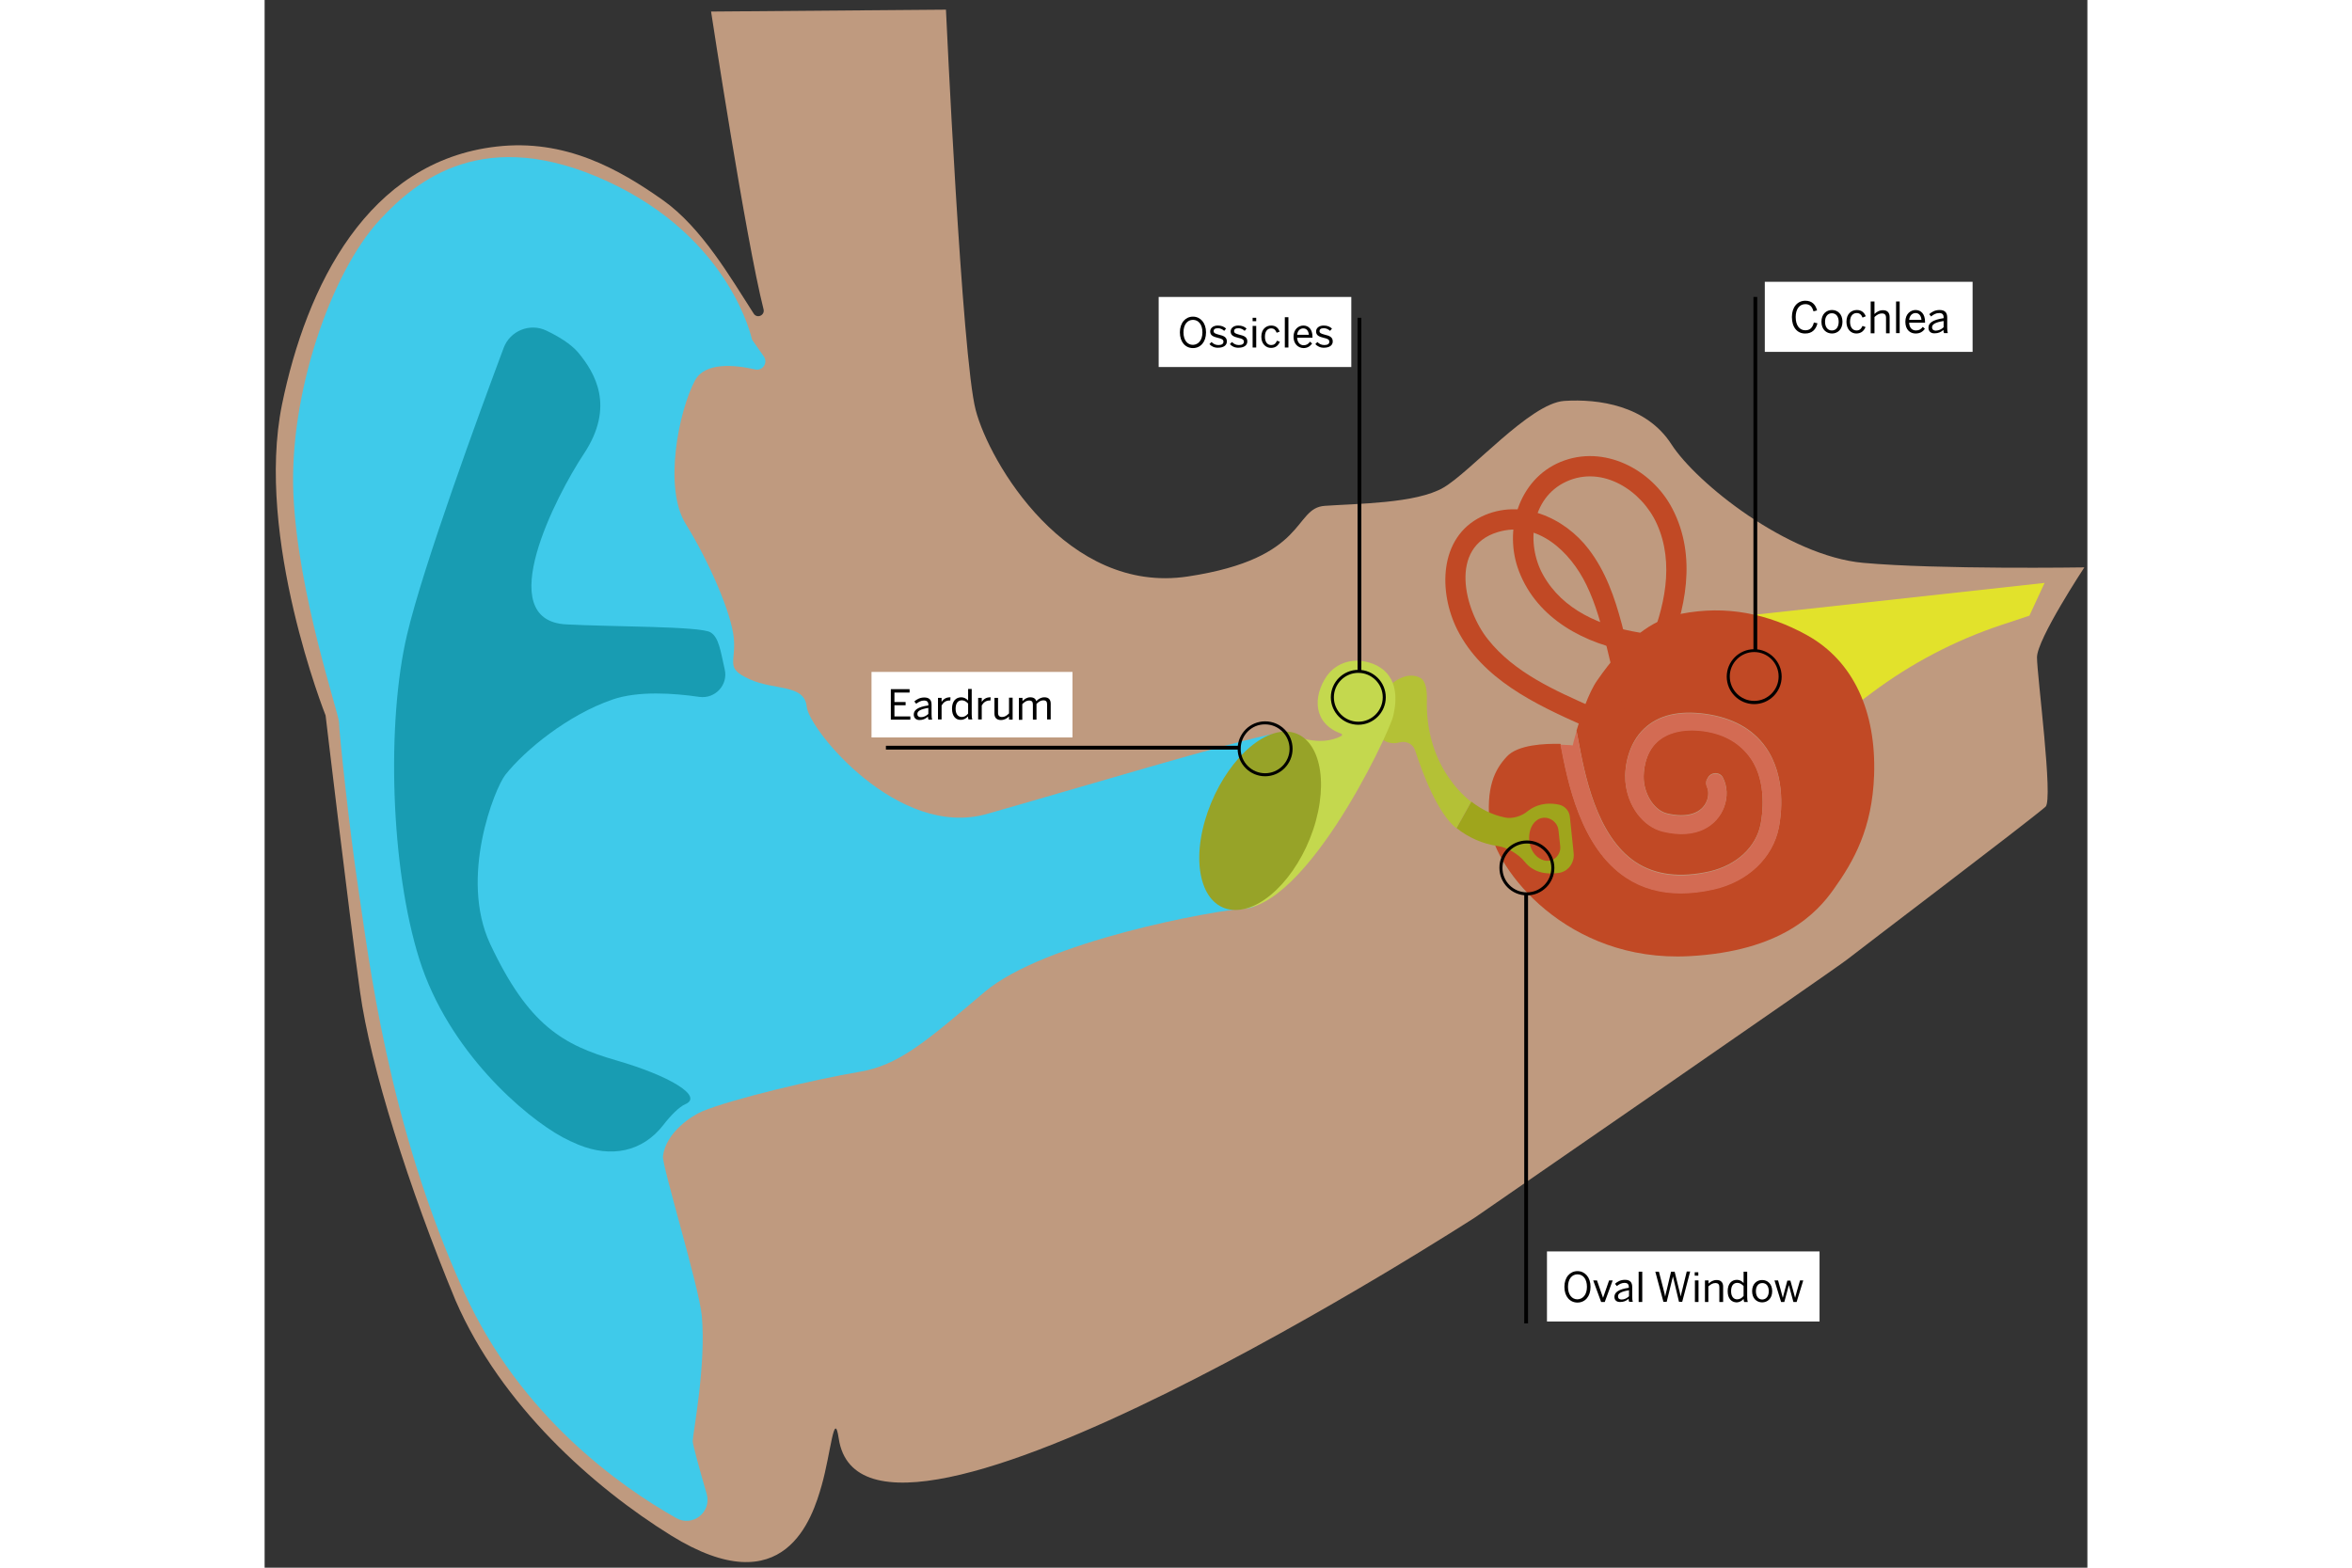 <?xml version="1.0" encoding="utf-8"?>
<!-- Generator: Adobe Illustrator 18.1.0, SVG Export Plug-In . SVG Version: 6.00 Build 0)  -->
<!DOCTYPE svg PUBLIC "-//W3C//DTD SVG 1.1//EN" "http://www.w3.org/Graphics/SVG/1.1/DTD/svg11.dtd">
<svg version="1.1" id="Layer_4" xmlns="http://www.w3.org/2000/svg" xmlns:xlink="http://www.w3.org/1999/xlink" x="0px" y="0px"
	 viewBox="0 0 962.3 827.8" enable-background="new 0 0 962.3 827.8" xml:space="preserve" width="600" height="400">
<rect x="0" y="0" width="962.3" height="827.8" fill="#333333" stroke="none"/>
<g id="Ear">
	<path id="Ear_Outline_x5F_Background" fill="#BF9A7F" d="M235.7,6.1l124-1c0,0,8.4,183.7,15.7,211.4c7.2,27.7,48.2,97.6,112,87.9
		c63.8-9.6,55.4-36.1,72.3-37.3c16.9-1.2,48.2-1.2,62.6-9.6c14.5-8.4,45.8-44.6,63.8-45.8c18.1-1.2,43.4,2.4,56.6,22.9
		c13.2,20.5,61.4,59,101.2,62.6c39.7,3.6,116.8,2.4,116.8,2.4s-25,37.9-25,47.5c0,9.6,8.7,75.3,4.5,78.9
		c-9.7,8.4-98.8,75.9-104.8,80.7c-6,4.8-196.3,136.1-196.3,136.1s-322.2,208.4-336,116.8c-2.4-16-4.2,7.8-9,24.7
		c-4.8,16.9-19.3,63.8-79.5,26.5c-40.8-25.3-89.7-68.6-113.8-124.1c-24.7-59.5-45-123.9-50.4-162.9c-6.1-43.6-18.2-146-18.2-146
		S-5.2,283.9,9.2,213.5C22.1,150.8,54.4,85.2,122.4,77.4c36.2-4.2,64.7,11.9,87.9,28.3c20.5,14.5,35.8,41.1,47.9,59.9
		c1.8,2.8,6,0.9,5.2-2.3C254,126.2,235.7,6.1,235.7,6.1z"/>
	<path id="Nerve_Bundle" fill="#E2E22B" d="M775.7,325.8l164-18l-8,17.3l-14.8,4.9c-24.6,8.2-47.7,20.3-68.5,35.9l-6,4.5
		L775.7,325.8z"/>
	<path id="Ear_Blue" fill="#3FCAEA" d="M263.6,188.3c2.2,3.3-0.7,7.6-4.5,6.8c-11-2.5-26.6-4-31.9,5.8c-8.4,15.7-16.9,56.6-4.8,75.9
		c12,19.3,24.1,47,25.3,60.2c1.2,13.2-4.8,15.7,8.4,21.7c13.2,6,28.9,2.4,30.1,14.5c1.2,12,48.2,69.9,95.1,56.6s131.5-38.8,152-42.4
		c20.5-3.6,5.5,90.9-13.8,92.1c-19.3,1.2-108.1,17.8-139.4,44.3c-31.3,26.5-45.3,38.7-66.2,42.2c-22.8,3.8-67.3,14.3-83,20.9
		c-5,2.1-19,10.8-20.6,23.6c-0.6,4.9,19.1,69.1,20.5,84.3c2.4,25.9-4.8,62.6-4.8,66.2c0,1.8,3.7,15.2,7.4,27.9
		c2.7,9.5-7.4,17.6-16.1,12.7c-30.1-17-82.3-54.1-111.9-119.1c-40.6-89-50.5-177.8-55.9-213c-4.8-31.9-10.2-83.1-10.2-87.9
		c0-4.8-21.7-67.4-24.1-120.4s19.8-117.2,45.5-145c19.7-21.4,55.6-50.4,120.6-20.3s76,83.4,76,83.4L263.6,188.3z"/>
	<g id="Cohchlea">
		<path fill="#C14925" class="answerable_SVG" data-label="Cochlea" d="M814.1,335.3c-20.5-11.3-42.4-15.8-66.2-11.2c-15.8,3.1-29.4,13.6-44.4,35.2c-4.6,6.6-8.6,18.7-10.9,26.5
			c0.3,1.4,0.6,3,0.9,4.7c3.3,17.8,9.5,51,30.5,64.8c10.3,6.7,23.3,8.3,38.9,4.8c14.2-3.3,24.5-12.8,26.9-25c0.7-3.6,3.8-22-5.4-35
			c-5.2-7.4-13.2-12.6-24.7-14.2c-10.8-1.5-19.5,0.9-24.7,5.9c-6.2,5.9-7.2,15.3-6.9,20c0.7,8.6,6,16.2,12.3,17.7
			c10.5,2.5,18.4,0,21-6.7c1.1-2.7,0.9-5.5,0.1-7.3c-0.6-1.3-0.7-2.8,0-4.1l0.4-0.7c1.7-3.2,6.4-3.3,8-0.1
			c2.3,4.4,2.7,10.2,0.5,15.7c-3.5,9-13.8,17.1-32.3,12.6c-10.4-2.5-18.7-13.6-19.7-26.4c-0.6-7.9,1.6-20,9.9-27.8
			c7.5-7.1,18.3-9.7,32.2-7.8c14.3,2,25,7.8,31.9,17.5c11.2,15.8,8.2,36.5,7,42.5c-3.2,15.9-16.3,28.4-34.2,32.5
			c-6.1,1.4-12,2.1-17.5,2.1c-10.9,0-20.6-2.7-28.9-8.2c-24.2-15.9-31-51.1-34.6-70.5c-8.4-0.2-22.6,0.4-28.4,6.7
			c-6.3,6.8-11.3,16.1-8.9,37.2c2.6,22.1,40.5,71.6,105.1,68.2c49-2.6,67.5-22.9,76.2-35.1c10.8-15.1,20.5-32.2,21.5-60.6
			C850.8,376,839.1,349.1,814.1,335.3z"/>
		<path fill="#D36B53" d="M718.8,463.6c8.3,5.5,18,8.2,28.9,8.2c5.5,0,11.3-0.7,17.5-2.1c17.9-4.1,31-16.6,34.2-32.5
			c1.2-6,4.2-26.7-7-42.5c-6.9-9.6-17.6-15.5-31.9-17.5c-13.9-1.9-24.7,0.7-32.2,7.8c-8.3,7.9-10.5,19.9-9.9,27.8
			c1,12.8,9.3,23.9,19.7,26.4c18.5,4.5,28.8-3.6,32.3-12.6c2.1-5.5,1.8-11.3-0.5-15.7c-1.7-3.2-6.3-3.1-8,0.1l-0.4,0.7
			c-0.7,1.3-0.6,2.8,0,4.1c0.8,1.8,0.9,4.6-0.1,7.3c-2.6,6.7-10.4,9.2-21,6.7c-6.3-1.5-11.6-9.2-12.3-17.7c-0.4-4.7,0.6-14.1,6.9-20
			c5.2-5,13.9-7.4,24.7-5.9c11.5,1.6,19.5,6.8,24.7,14.2c9.2,12.9,6.1,31.4,5.4,35c-2.4,12.1-12.7,21.7-26.9,25
			c-15.5,3.6-28.6,2-38.9-4.8c-21.1-13.8-27.2-47-30.5-64.8c-0.3-1.7-0.6-3.2-0.9-4.7c-1.3,4.4-2,7.5-2,7.5s-2.6-0.3-6.5-0.4
			C687.8,412.5,694.6,447.7,718.8,463.6z"/>
		<path fill="#C14925" d="M725.7,334c-20.2-3.3-40.4-11.8-50.8-30.5c-9.1-16.4-6.4-40.6,12.3-49.2c19.2-8.8,39.9,4.8,47.8,22.3
			c9.5,21,4,44.8-4.6,65c-2.7,6.3,6.6,11.9,9.4,5.5c10.5-24.9,16.5-53.3,3.4-78.5c-10.8-20.8-36.2-34.1-59-24.7
			c-22.3,9.2-30.2,36.3-22,57.7c9.7,25.4,35.1,38.6,60.6,42.8C729.7,345.6,732.6,335.1,725.7,334L725.7,334z"/>
		<path fill="#C14925" d="M701.2,373.5c-20-8.9-41.3-18.2-55.3-35.8c-12.6-15.7-20.8-48.8,5-56.7c21-6.4,38.5,10.4,46.9,27.8
			c10,20.5,11.7,44,19.9,65.2c2.5,6.4,13,3.6,10.5-2.9c-10.4-26.7-11.2-57.5-29.1-81c-12.9-17-36.2-27.2-56.7-17.3
			c-22.6,11-22.7,40-12.7,59.8c13.2,26,40.8,39.1,66.1,50.4C702,385.7,707.5,376.4,701.2,373.5L701.2,373.5z"/>
	</g>
	<path fill="#B4C136" d="M625,410.4c-8.2-11.9-11.8-26.4-11.4-40.8c0.1-4.9-0.5-9.9-3.4-11.6c-6.3-3.6-15.7,0.9-20.9,10.1
		c-5.2,9.2-4.3,19.5,2,23.1c2.4,1.3,5.1,1.6,7.9,0.8c3.5-0.9,7.1,0.8,8.2,4.3c3.7,11.4,11.8,33.2,21.8,41.1l7.8-14
		C632.2,419.7,628.2,415.1,625,410.4z"/>
	<path id="Ossicles" fill="#C4D84E" class="answerable_SVG" data-label="Ossicles" d="M580.4,349.2c-7.6-1.4-15.5,1.6-19.8,8c-7.1,10.5-7.3,24.9,8,30.3c0.1,0,0.2,0.3,0.2,0.9
		c-12,6.8-27.2-0.8-27.2-0.8s-42.5,89.3-31.3,91.9c36.1,8.4,83.3-91.9,85.5-101.4C599.6,362.7,594.4,351.8,580.4,349.2z"/>
	<path id="Ear_Drum" class="answerable_SVG" data-label="Eardrum" fill="#97A328" d="M555,433.4c-7.1,26-26.1,47.1-42.5,47.1c-16.4,0-23.6-21.1-16.1-47.1
		c7.5-26,26.5-47.1,42.5-47.1C554.8,386.3,562.1,407.4,555,433.4z"/>
	<path id="Inner_Ear_Detail" fill="#189CB2" d="M126.2,183.7c3.4-9.1,13.9-13.3,22.6-9.1c6.3,3,12.9,7,16.7,11.5
		c9,10.8,19.6,28.6,3,53.6c-14.4,21.7-48.8,87.9-9.3,90c23.5,1.3,70.8,0.9,76.2,4.2c4.4,2.7,5.2,9.4,7.5,19.6
		c1.9,8.1-5,15.6-13.3,14.5c-13.6-2-32.5-3.3-46,1.4c-23.5,8.1-46.1,26.6-56.5,39.7c-5.6,7.1-24.5,54.2-8,89.4
		c20.2,43,38.5,53.3,66.5,61.4s46.4,19,36.4,23.2c-3.2,1.4-7.9,6.2-11.4,10.8c-11.2,14.5-27.8,17.5-44.8,10.6
		c-2.9-1.2-5.7-2.5-8.5-4c-19.9-10.8-60.2-45.2-75.6-93.9C66.4,458,64.3,381.2,75.2,335.1C83.6,299.2,113.4,217.9,126.2,183.7z"/>
	<path id="Oval_Window" class="answerable_SVG" data-label="Oval Window" fill="#9FA51C" d="M691.1,450.6l-2-19.2c-0.3-3.2-2.6-5.8-5.7-6.5c-4.1-0.9-10.1-1.1-15.6,2.7
		c-0.4,0.3-0.7,0.5-1.1,0.8c-2.9,2.5-8,4.1-11.7,3.3c-7-1.4-12.9-4.5-17.9-8.4l-7.8,14c6.2,4.9,13.6,8.3,22,9.5
		c4.8,0.7,10.9,4.4,13.9,8.2c1.2,1.5,2.7,2.9,4.5,3.9c3.9,2.4,8.8,2.6,13,2.1C687.9,460.6,691.6,455.8,691.1,450.6z M675.1,454.2
		c-0.7-0.2-1.3-0.5-2-0.9c-5.8-3.5-6.9-12.2-3.9-17.4c0.7-1.2,1.5-2.1,2.5-2.8c0,0,0.1,0,0.1-0.1c4.5-3.1,10.8,0.1,11.3,5.6l0.9,8.3
		C684.5,451.8,679.8,455.8,675.1,454.2z"/>
</g>
<rect id="Highlight_Area" x="792" y="148.8" fill="white" width="109.7" height="37"/>
<rect id="Highlight_Area_1_" x="472" y="156.8" fill="white" width="101.7" height="37"/>
<rect id="Highlight_Area_2_" x="677" y="660.8" fill="white" width="143.9" height="37"/>
<rect id="Highlight_Area_3_" x="320.4" y="354.8" fill="white" width="106.1" height="34.6"/>
<g id="Oval_Window_1_">
	<path d="M686.2,679.5c0-5.1,3-8.3,6.9-8.3s6.9,3.2,6.9,8.3s-2.9,8.3-6.9,8.3S686.2,684.6,686.2,679.5z M698.1,679.5
		c0-4.2-2.1-6.6-5-6.6c-2.9,0-5,2.4-5,6.6c0,4.2,2.1,6.6,5,6.6C696,686,698.1,683.6,698.1,679.5z"/>
	<path d="M705.6,687.5l-4.2-11.4h2l3.2,9.2h0l3.2-9.2h1.9l-4.2,11.4H705.6z"/>
	<path d="M712.6,684.8c0-2.3,2-4,7.6-4.8v-0.5c0-1.4-0.8-2.1-2.2-2.1c-1.7,0-3,0.8-4.1,1.7l-1-1.2c1.3-1.2,3-2.1,5.3-2.1
		c2.7,0,3.8,1.4,3.8,3.8v5c0,1.4,0.1,2.2,0.3,2.8h-1.9c-0.2-0.5-0.3-0.9-0.3-1.6c-1.3,1.2-2.7,1.7-4.4,1.7
		C713.9,687.6,712.6,686.6,712.6,684.8z M720.3,684.5v-3.2c-4.3,0.7-5.8,1.7-5.8,3.2c0,1.1,0.7,1.7,1.9,1.7
		C717.9,686.2,719.2,685.5,720.3,684.5z"/>
	<path d="M725.4,687.5v-16h1.9v16H725.4z"/>
	<path d="M738.5,687.5l-4.3-16h1.9l2.4,9.3c0.4,1.4,0.7,2.8,0.9,3.9h0c0.2-1.1,0.5-2.5,0.9-3.9l2.2-9.3h1.9l2.3,9.3
		c0.3,1.4,0.7,2.6,0.9,3.8h0c0.3-1.3,0.5-2.4,0.9-3.8l2.3-9.4h1.8l-4.2,16h-1.7l-3.2-13.4h0l-3.3,13.4H738.5z"/>
	<path d="M755,673.6v-1.8h1.9v1.8H755z M755.1,687.5v-11.4h1.9v11.4H755.1z"/>
	<path d="M760.4,687.5v-11.4h1.9v1.7c1-1,2.4-1.9,4.3-1.9c2.2,0,3.4,1.3,3.4,3.4v8.2H768v-7.8c0-1.5-0.6-2.2-2.1-2.2
		c-1.4,0-2.5,0.7-3.7,1.8v8.2H760.4z"/>
	<path d="M772.4,681.8c0-4,2.1-6,4.9-6c1.4,0,2.7,0.7,3.5,1.7v-6h1.9v13.2c0,1.4,0.1,2.2,0.3,2.8h-1.9c-0.1-0.4-0.3-1-0.3-1.6
		c-0.9,1-2.1,1.8-3.8,1.8C774.4,687.6,772.4,685.7,772.4,681.8z M780.8,684.3v-5.2c-1-1.1-2.1-1.7-3.3-1.7c-2,0-3.3,1.4-3.3,4.4
		c0,2.9,1.4,4.3,3.2,4.3C778.8,686.1,779.9,685.4,780.8,684.3z"/>
	<path d="M785.3,681.8c0-3.9,2.5-5.9,5.3-5.9c2.8,0,5.3,2,5.3,5.9c0,3.9-2.5,5.9-5.3,5.9S785.3,685.7,785.3,681.8z M794.1,681.8
		c0-2.4-1.1-4.3-3.4-4.3c-2.2,0-3.4,1.8-3.4,4.3c0,2.4,1.1,4.4,3.4,4.4C792.8,686.1,794.1,684.4,794.1,681.8z"/>
	<path d="M800.6,687.5l-3.5-11.4h1.9l1.5,5.4c0.4,1.4,0.6,2.3,1,3.8h0c0.4-1.6,0.6-2.4,1-3.8l1.4-5.3h1.6l1.5,5.4
		c0.4,1.4,0.6,2.2,1,3.7h0c0.4-1.5,0.6-2.3,1-3.7l1.6-5.5h1.7l-3.5,11.4h-1.7l-2.4-8.9h0l-2.4,8.9H800.6z"/>
</g>
<g id="Ossicles_1_">
	<path d="M483.2,175.5c0-5.1,3-8.3,6.9-8.3s6.9,3.2,6.9,8.3s-2.9,8.3-6.9,8.3S483.2,180.6,483.2,175.5z M495.1,175.5
		c0-4.2-2.1-6.6-5-6.6c-2.9,0-5,2.4-5,6.6c0,4.2,2.1,6.6,5,6.6C493,182,495.1,179.6,495.1,175.5z"/>
	<path d="M498.8,181.7l1.1-1.1c0.9,0.9,2,1.6,3.6,1.6c1.8,0,2.7-0.6,2.7-1.8c0-1.1-1-1.6-2.9-2c-2.4-0.6-4.1-1.2-4.1-3.4
		c0-1.7,1.5-3.1,4-3.1c2,0,3.3,0.6,4.4,1.6l-1,1.2c-0.9-0.8-2-1.4-3.3-1.4c-1.7,0-2.3,0.7-2.3,1.5c0,1.1,0.9,1.4,2.7,1.9
		c2.6,0.6,4.3,1.3,4.3,3.6c0,2.2-2,3.3-4.6,3.3C501.4,183.7,499.7,182.8,498.8,181.7z"/>
	<path d="M509.6,181.7l1.1-1.1c0.9,0.9,2,1.6,3.6,1.6c1.8,0,2.7-0.6,2.7-1.8c0-1.1-1-1.6-2.9-2c-2.4-0.6-4.1-1.2-4.1-3.4
		c0-1.7,1.5-3.1,4-3.1c2,0,3.3,0.6,4.4,1.6l-1,1.2c-0.9-0.8-2-1.4-3.3-1.4c-1.7,0-2.3,0.7-2.3,1.5c0,1.1,0.9,1.4,2.7,1.9
		c2.6,0.6,4.3,1.3,4.3,3.6c0,2.2-2,3.3-4.6,3.3C512.2,183.7,510.5,182.8,509.6,181.7z"/>
	<path d="M521.6,169.6v-1.8h1.9v1.8H521.6z M521.6,183.5v-11.4h1.9v11.4H521.6z"/>
	<path d="M526.2,177.8c0-4.2,2.7-5.9,5.2-5.9c2.6,0,3.8,1.5,4.5,3.2l-1.6,0.6c-0.6-1.5-1.4-2.3-2.9-2.3c-1.6,0-3.3,1.1-3.3,4.4
		c0,2.8,1.3,4.4,3.3,4.4c1.4,0,2.3-0.6,3.1-2.3l1.5,0.6c-0.9,1.9-2.2,3.2-4.7,3.2C528.7,183.7,526.2,181.7,526.2,177.8z"/>
	<path d="M538.6,183.5v-16h1.9v16H538.6z"/>
	<path d="M543.2,177.8c0-4.1,2.8-5.9,5.2-5.9c2.7,0,4.8,1.9,4.8,6v0.4h-8.1c0.1,2.6,1.6,4,3.4,4c1.6,0,2.6-0.7,3.4-1.9l1.1,1
		c-1.1,1.5-2.5,2.4-4.6,2.4C545.7,183.7,543.2,181.7,543.2,177.8z M551.3,176.8c-0.2-2-1.1-3.4-3-3.4c-1.5,0-3,1.1-3.2,3.4H551.3z"
		/>
	<path d="M554.7,181.7l1.1-1.1c0.9,0.9,2,1.6,3.6,1.6c1.8,0,2.7-0.6,2.7-1.8c0-1.1-1-1.6-2.9-2c-2.4-0.6-4.1-1.2-4.1-3.4
		c0-1.7,1.5-3.1,4-3.1c2,0,3.3,0.6,4.4,1.6l-1,1.2c-0.9-0.8-2-1.4-3.3-1.4c-1.7,0-2.3,0.7-2.3,1.5c0,1.1,0.9,1.4,2.7,1.9
		c2.6,0.6,4.3,1.3,4.3,3.6c0,2.2-2,3.3-4.6,3.3C557.4,183.7,555.7,182.8,554.7,181.7z"/>
</g>
<g id="Cochlea">
	<path d="M806.3,167.4c0-5.2,2.9-8.6,7.1-8.6c3.6,0,5.4,2.1,6.2,5.1l-1.9,0.5c-0.7-2.5-1.9-3.8-4.3-3.8c-3.1,0-5.1,2.6-5.1,6.8
		c0,4.4,2,7,5.1,7c2.4,0,3.8-1.3,4.5-4.1l1.9,0.4c-0.8,3.3-2.9,5.4-6.4,5.4C809.2,176.2,806.3,172.9,806.3,167.4z"/>
	<path d="M821.9,169.9c0-4.1,2.6-6.2,5.6-6.2c2.9,0,5.5,2.1,5.5,6.2c0,4.1-2.6,6.2-5.5,6.2C824.5,176.1,821.9,174,821.9,169.9z
		 M831,169.9c0-2.5-1.2-4.5-3.6-4.5c-2.3,0-3.6,1.9-3.6,4.5c0,2.5,1.2,4.6,3.6,4.6C829.7,174.5,831,172.6,831,169.9z"/>
	<path d="M835.1,169.9c0-4.4,2.8-6.2,5.5-6.2c2.7,0,4,1.6,4.7,3.3l-1.7,0.7c-0.6-1.5-1.5-2.4-3.1-2.4c-1.7,0-3.5,1.2-3.5,4.6
		c0,2.9,1.4,4.6,3.4,4.6c1.5,0,2.4-0.7,3.2-2.4l1.6,0.6c-0.9,2-2.3,3.4-4.9,3.4C837.6,176.1,835.1,174,835.1,169.9z"/>
	<path d="M847.9,175.9v-16.7h2v6.6c1-1,2.5-2,4.5-2c2.3,0,3.5,1.3,3.5,3.6v8.6h-1.9v-8.2c0-1.6-0.7-2.3-2.2-2.3
		c-1.4,0-2.6,0.7-3.9,1.9v8.6H847.9z"/>
	<path d="M861.3,175.9v-16.7h1.9v16.7H861.3z"/>
	<path d="M866.2,169.9c0-4.3,2.9-6.2,5.4-6.2c2.8,0,5,2,5,6.3v0.4h-8.4c0.1,2.7,1.6,4.1,3.6,4.1c1.7,0,2.7-0.7,3.6-1.9l1.1,1
		c-1.1,1.6-2.6,2.5-4.9,2.5C868.7,176.1,866.2,174.1,866.2,169.9z M874.7,168.9c-0.2-2.1-1.2-3.6-3.1-3.6c-1.6,0-3.1,1.1-3.4,3.6
		H874.7z"/>
	<path d="M878.4,173c0-2.4,2.1-4.1,8-5v-0.5c0-1.5-0.8-2.2-2.3-2.2c-1.8,0-3.1,0.8-4.3,1.8l-1-1.2c1.4-1.3,3.2-2.2,5.5-2.2
		c2.9,0,4,1.5,4,4v5.3c0,1.4,0.1,2.3,0.3,2.9h-2c-0.2-0.5-0.3-1-0.3-1.7c-1.3,1.2-2.8,1.8-4.6,1.8C879.7,176.1,878.4,175,878.4,173z
		 M886.4,172.8v-3.3c-4.5,0.7-6.1,1.8-6.1,3.3c0,1.2,0.8,1.8,2,1.8C883.9,174.5,885.3,173.9,886.4,172.8z"/>
</g>
<g id="Eardrum">
	<path d="M330.6,380v-16.1h9.9v1.8h-8v5h5.9v1.7h-5.9v5.9h8.4v1.7H330.6z"/>
	<path d="M342.7,377.3c0-2.3,2-4,7.7-4.8v-0.5c0-1.4-0.8-2.1-2.2-2.1c-1.7,0-3,0.8-4.2,1.7l-1-1.2c1.3-1.2,3.1-2.1,5.3-2.1
		c2.7,0,3.8,1.4,3.8,3.8v5.1c0,1.4,0.1,2.2,0.3,2.8h-1.9c-0.2-0.5-0.3-0.9-0.3-1.6c-1.3,1.2-2.7,1.8-4.5,1.8
		C343.9,380.2,342.7,379.1,342.7,377.3z M350.4,377v-3.2c-4.4,0.7-5.8,1.8-5.8,3.2c0,1.1,0.7,1.7,1.9,1.7
		C348,378.7,349.3,378,350.4,377z"/>
	<path d="M355.5,380v-11.5h1.9v2.1h0c0.9-1.3,2.2-2.4,4.5-2.4h0.2l-0.1,1.7c-0.1,0-0.5,0-0.5,0c-1.8,0-3.2,1-4.1,2.6v7.4H355.5z"/>
	<path d="M362.9,374.2c0-4,2.1-6,4.9-6c1.4,0,2.7,0.7,3.6,1.7v-6.1h1.9v13.3c0,1.4,0.1,2.2,0.3,2.8h-2c-0.1-0.4-0.3-1-0.3-1.6
		c-0.9,1-2.1,1.8-3.8,1.8C365,380.2,362.9,378.3,362.9,374.2z M371.4,376.8v-5.3c-1-1.1-2.1-1.7-3.3-1.7c-2,0-3.3,1.4-3.3,4.5
		c0,2.9,1.4,4.3,3.3,4.3C369.4,378.6,370.5,377.9,371.4,376.8z"/>
	<path d="M376.7,380v-11.5h1.9v2.1h0c0.9-1.3,2.2-2.4,4.5-2.4h0.2l-0.1,1.7c-0.1,0-0.5,0-0.5,0c-1.8,0-3.2,1-4.1,2.6v7.4H376.7z"/>
	<path d="M385.3,376.8v-8.3h1.9v7.9c0,1.5,0.7,2.2,2.1,2.2c1.4,0,2.5-0.7,3.7-1.9v-8.3h1.9V380H393v-1.7c-1,1-2.4,1.9-4.3,1.9
		C386.5,380.2,385.3,379,385.3,376.8z"/>
	<path d="M398.2,380v-11.5h1.9v1.7c1.1-1.1,2.4-2,4.1-2c1.9,0,2.8,0.8,3.2,2c1.1-1.1,2.5-2,4.3-2c2.4,0,3.3,1.4,3.3,3.4v8.3h-1.9
		v-7.9c0-1.5-0.5-2.2-2-2.2c-1.3,0-2.4,0.7-3.6,1.9v8.3h-1.9v-7.9c0-1.5-0.5-2.2-2-2.2c-1.3,0-2.4,0.7-3.6,1.9v8.3H398.2z"/>
</g>
<g id="Arrow">
	<g>
		<path d="M542.7,395.4c0,8-6.5,14.5-14.5,14.5s-14.5-6.5-14.5-14.5c0-8,6.5-14.5,14.5-14.5S542.7,387.3,542.7,395.4z M515.3,395.4
			c0,7.1,5.8,12.9,12.9,12.9c7.1,0,12.9-5.8,12.9-12.9c0-7.1-5.8-12.9-12.9-12.9C521.1,382.4,515.3,388.2,515.3,395.4z"/>
	</g>
	<g>
		<rect x="328" y="393.8" width="187" height="2"/>
	</g>
</g>
<g id="Arrow_1_">
	<g>
		<path d="M577.4,382.7c-8,0-14.5-6.5-14.5-14.5s6.5-14.5,14.5-14.5s14.5,6.5,14.5,14.5S585.4,382.7,577.4,382.7z M577.4,355.3
			c-7.1,0-12.9,5.8-12.9,12.9c0,7.1,5.8,12.9,12.9,12.9c7.1,0,12.9-5.8,12.9-12.9C590.3,361.1,584.5,355.3,577.4,355.3z"/>
	</g>
	<g>
		<rect x="577" y="167.8" width="2" height="187"/>
	</g>
</g>
<g id="Arrow_2_">
	<g>
		<path d="M666.4,443.8c8,0,14.5,6.5,14.5,14.5c0,8-6.5,14.5-14.5,14.5s-14.5-6.5-14.5-14.5C651.8,450.3,658.4,443.8,666.4,443.8z
			 M666.4,471.2c7.1,0,12.9-5.8,12.9-12.9c0-7.1-5.8-12.9-12.9-12.9c-7.1,0-12.9,5.8-12.9,12.9C653.5,465.4,659.2,471.2,666.4,471.2
			z"/>
	</g>
	<g>
		<rect x="665" y="471.8" width="2" height="227"/>
	</g>
</g>
<g id="Arrow_3_">
	<g>
		<path d="M786.4,371.8c-8,0-14.5-6.5-14.5-14.5s6.5-14.5,14.5-14.5s14.5,6.5,14.5,14.5S794.4,371.8,786.4,371.8z M786.4,344.3
			c-7.1,0-12.9,5.8-12.9,12.9c0,7.1,5.8,12.9,12.9,12.9c7.1,0,12.9-5.8,12.9-12.9C799.3,350.1,793.5,344.3,786.4,344.3z"/>
	</g>
	<g>
		<rect x="786" y="156.8" width="2" height="187"/>
	</g>
</g>
</svg>
